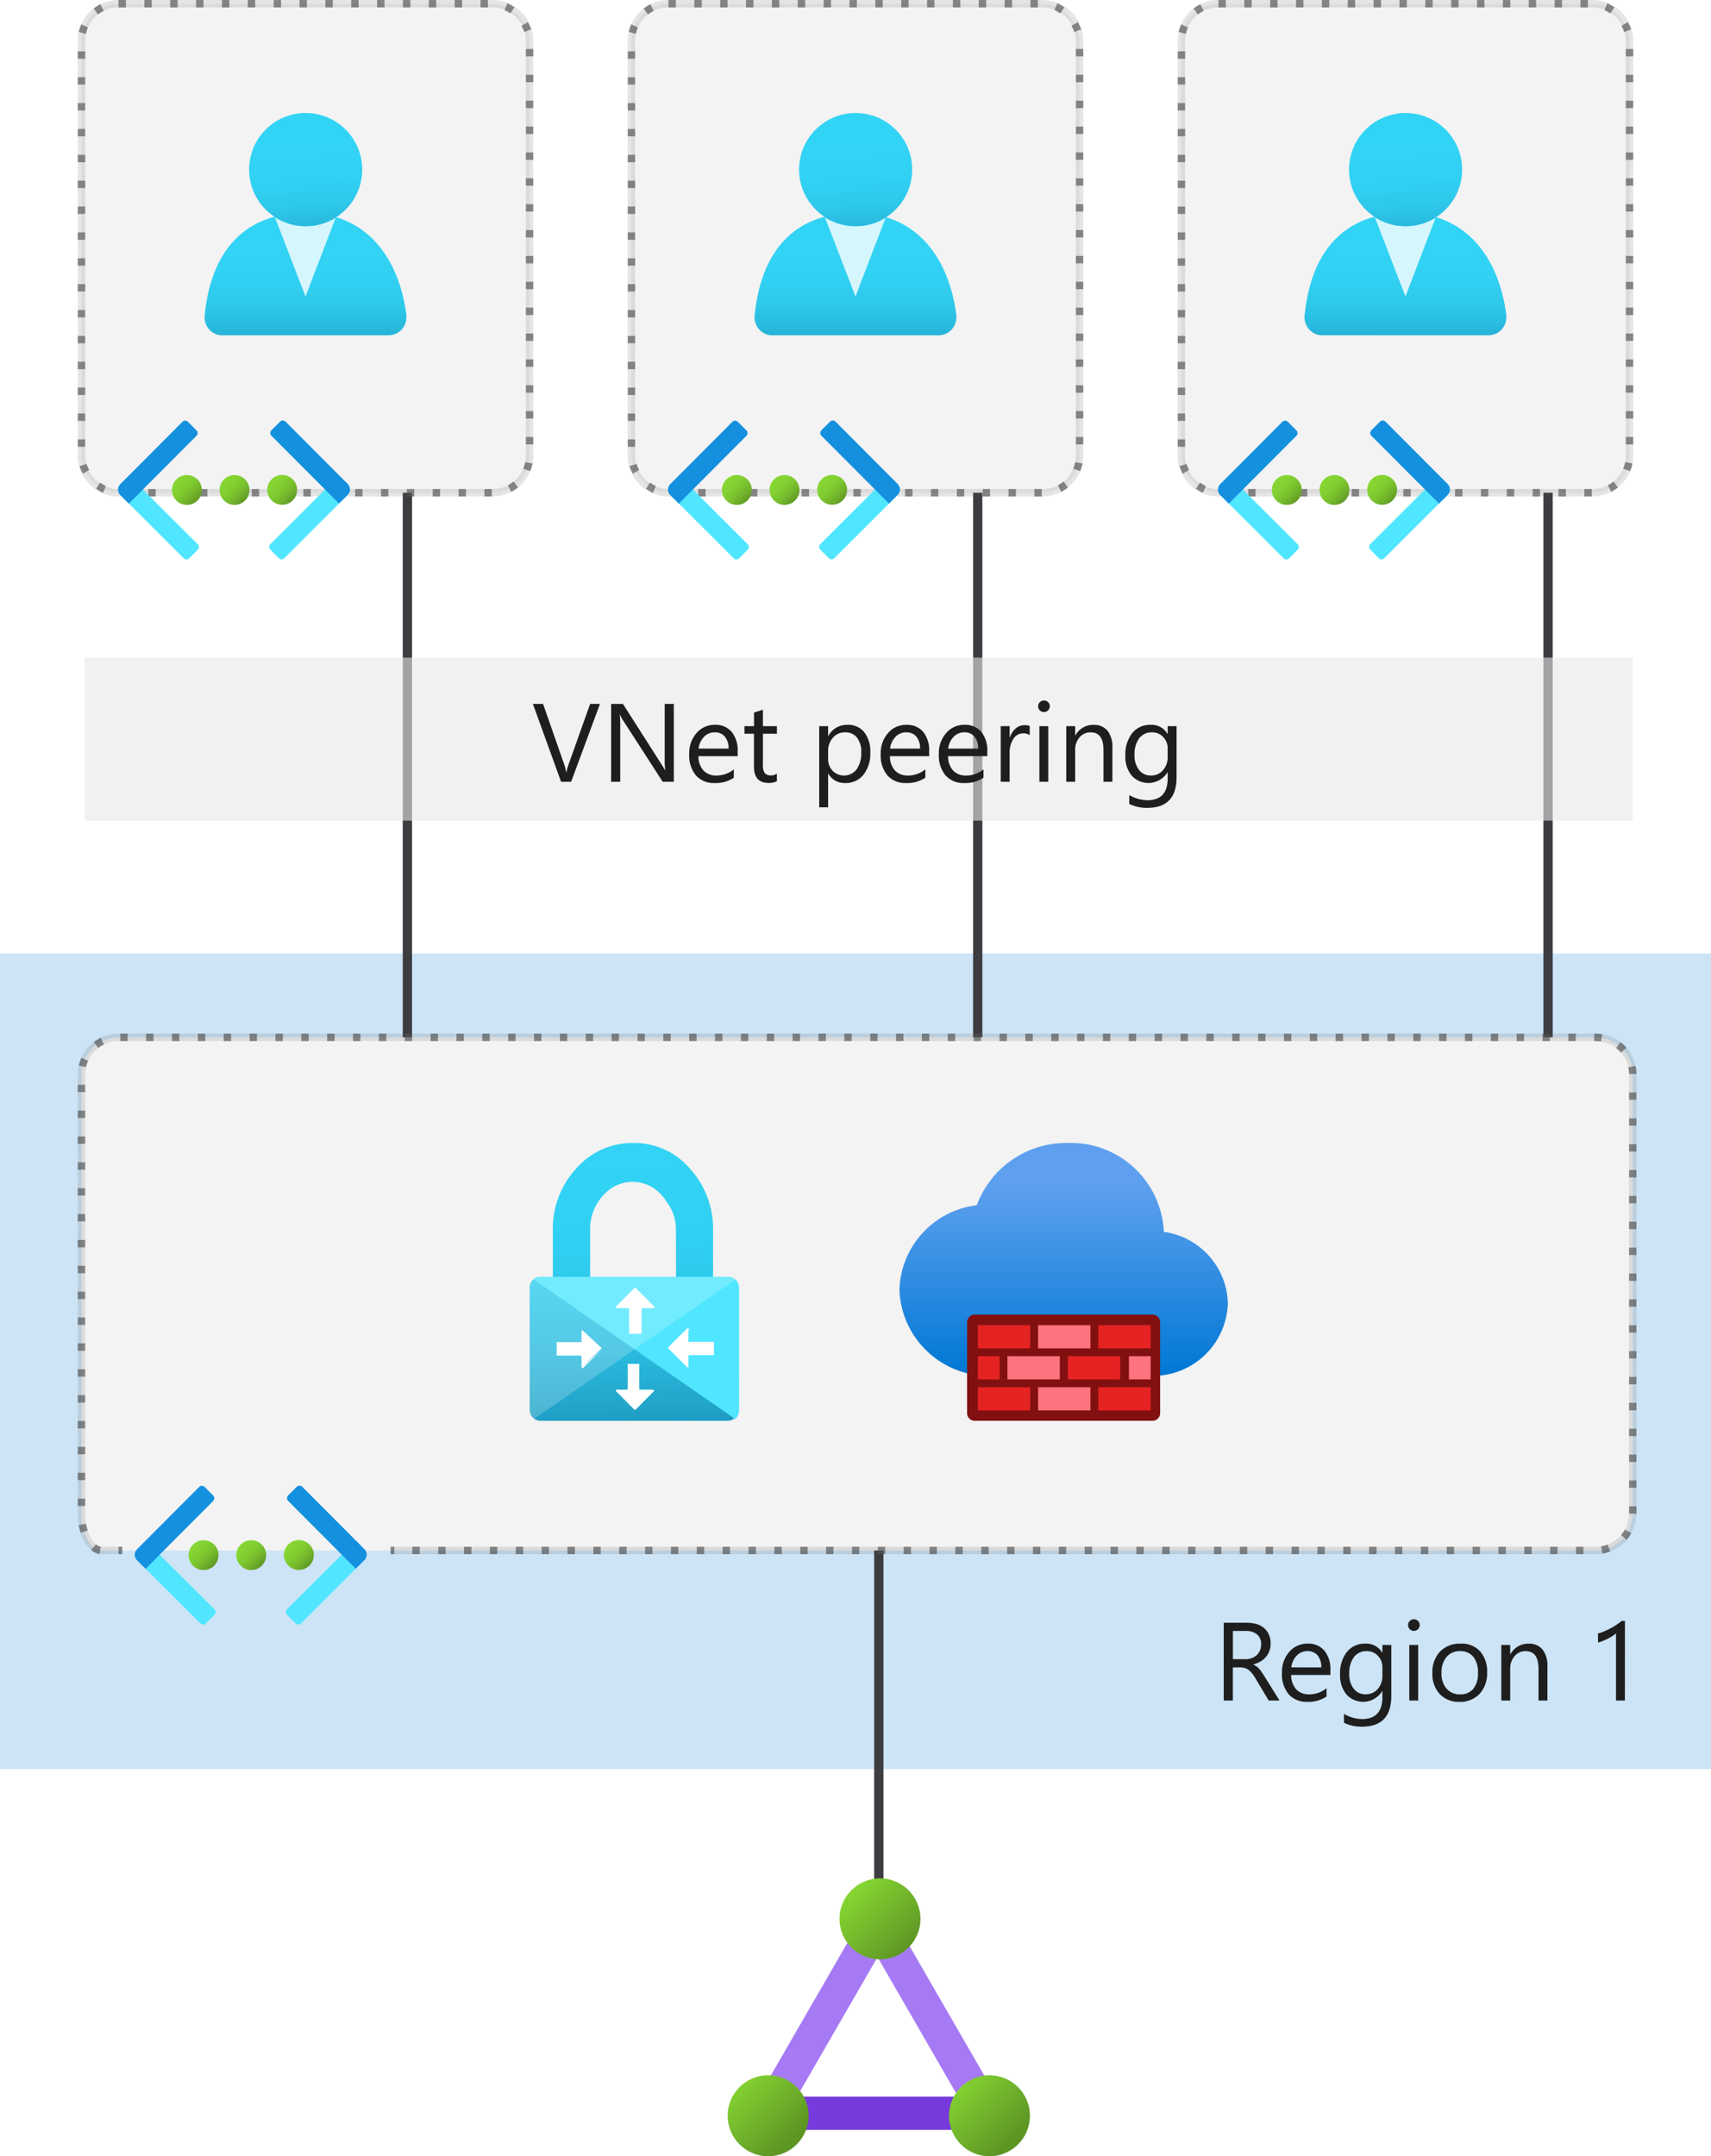 <svg xmlns="http://www.w3.org/2000/svg" xmlns:xlink="http://www.w3.org/1999/xlink" viewBox="0 0 184.8 232.8">
  <defs>
    <linearGradient id="linear-gradient" x1="28.572" y1="181.238" x2="30.853" y2="178.956" gradientTransform="matrix(1, -0.001, -0.001, -1, 2.826, 348.032)" gradientUnits="userSpaceOnUse">
      <stop offset="0" stop-color="#86d633"/>
      <stop offset="0.24" stop-color="#83d232"/>
      <stop offset="0.5" stop-color="#7cc52f"/>
      <stop offset="0.76" stop-color="#6fb02a"/>
      <stop offset="1" stop-color="#5e9624"/>
    </linearGradient>
    <linearGradient id="linear-gradient-2" x1="23.425" y1="181.238" x2="25.693" y2="178.957" xlink:href="#linear-gradient"/>
    <linearGradient id="linear-gradient-3" x1="18.283" y1="181.242" x2="20.55" y2="178.961" xlink:href="#linear-gradient"/>
    <linearGradient id="linear-gradient-4" x1="86.329" y1="296.158" x2="88.611" y2="293.876" xlink:href="#linear-gradient"/>
    <linearGradient id="linear-gradient-5" x1="81.183" y1="296.158" x2="83.45" y2="293.877" xlink:href="#linear-gradient"/>
    <linearGradient id="linear-gradient-6" x1="76.04" y1="296.161" x2="78.307" y2="293.88" xlink:href="#linear-gradient"/>
    <linearGradient id="linear-gradient-7" x1="92.4" y1="327.427" x2="92.4" y2="309.333" gradientTransform="matrix(1, 0, 0, -1, 0, 348.8)" gradientUnits="userSpaceOnUse">
      <stop offset="0.22" stop-color="#32d4f5"/>
      <stop offset="0.47" stop-color="#31d1f3"/>
      <stop offset="0.63" stop-color="#2ec9eb"/>
      <stop offset="0.77" stop-color="#29bade"/>
      <stop offset="0.89" stop-color="#22a5cb"/>
      <stop offset="1" stop-color="#198ab3"/>
    </linearGradient>
    <linearGradient id="linear-gradient-8" x1="91.88" y1="337.133" x2="93.2" y2="320.707" xlink:href="#linear-gradient-7"/>
    <linearGradient id="linear-gradient-9" x1="145.729" y1="296.075" x2="148.011" y2="293.793" xlink:href="#linear-gradient"/>
    <linearGradient id="linear-gradient-10" x1="140.583" y1="296.075" x2="142.85" y2="293.794" xlink:href="#linear-gradient"/>
    <linearGradient id="linear-gradient-11" x1="135.44" y1="296.078" x2="137.707" y2="293.797" xlink:href="#linear-gradient"/>
    <linearGradient id="linear-gradient-12" x1="151.8" y1="327.427" x2="151.8" y2="309.333" xlink:href="#linear-gradient-7"/>
    <linearGradient id="linear-gradient-13" x1="151.28" y1="337.133" x2="152.6" y2="320.707" xlink:href="#linear-gradient-7"/>
    <linearGradient id="linear-gradient-14" x1="26.929" y1="296.241" x2="29.211" y2="293.959" xlink:href="#linear-gradient"/>
    <linearGradient id="linear-gradient-15" x1="21.783" y1="296.241" x2="24.05" y2="293.96" xlink:href="#linear-gradient"/>
    <linearGradient id="linear-gradient-16" x1="16.64" y1="296.244" x2="18.907" y2="293.963" xlink:href="#linear-gradient"/>
    <linearGradient id="linear-gradient-17" x1="33" y1="327.427" x2="33" y2="309.333" xlink:href="#linear-gradient-7"/>
    <linearGradient id="linear-gradient-18" x1="32.48" y1="337.133" x2="33.8" y2="320.707" xlink:href="#linear-gradient-7"/>
    <linearGradient id="linear-gradient-19" x1="114.879" y1="200.24" x2="114.879" y2="225.4" gradientTransform="matrix(1, 0, 0, -1, 0, 348.8)" gradientUnits="userSpaceOnUse">
      <stop offset="0" stop-color="#0078d4"/>
      <stop offset="0.82" stop-color="#5ea0ef"/>
    </linearGradient>
    <linearGradient id="linear-gradient-20" x1="67.831" y1="238.389" x2="68.712" y2="191.981" xlink:href="#linear-gradient-7"/>
    <linearGradient id="linear-gradient-21" x1="89.322" y1="142.853" x2="95.504" y2="136.671" gradientTransform="matrix(1, -0.001, -0.001, -1, 2.826, 347.062)" gradientUnits="userSpaceOnUse">
      <stop offset="0" stop-color="#86d633"/>
      <stop offset="1" stop-color="#5e9624"/>
    </linearGradient>
    <linearGradient id="linear-gradient-22" x1="103.189" y1="124.063" x2="109.362" y2="117.872" gradientTransform="matrix(1, 0, 0, -1, 0, 348.8)" xlink:href="#linear-gradient-21"/>
    <linearGradient id="linear-gradient-23" x1="79.264" y1="124.071" x2="85.431" y2="117.904" gradientTransform="matrix(1, 0, 0, -1, 0, 348.8)" xlink:href="#linear-gradient-21"/>
  </defs>
  <g id="Shapes">
    <rect width="184.8" height="232.8" fill="#fff"/>
    <g>
      <rect y="102.945" width="184.8" height="88.055" fill="#fff"/>
      <rect y="102.945" width="184.8" height="88.055" fill="#0078d4" opacity="0.2"/>
    </g>
    <line x1="44" y1="112" x2="44" y2="26.8" fill="none" stroke="#3c3c41"/>
    <line x1="105.6" y1="112" x2="105.6" y2="50.2" fill="none" stroke="#3c3c41"/>
    <line x1="94.917" y1="206.4" x2="94.917" y2="149.6" fill="none" stroke="#3c3c41"/>
    <line x1="167.2" y1="112" x2="167.2" y2="50.2" fill="none" stroke="#3c3c41"/>
    <g>
      <g>
        <path d="M13.2,167.4H11c-1.21,0-2.2-1.8-2.2-4V116a4.012,4.012,0,0,1,4-4H172.35a4.012,4.012,0,0,1,4,4v47.4a4.012,4.012,0,0,1-4,4H42.19" fill="#fff"/>
        <path d="M13.2,167.4H11c-1.21,0-2.2-1.8-2.2-4V116a4.012,4.012,0,0,1,4-4H172.35a4.012,4.012,0,0,1,4,4v47.4a4.012,4.012,0,0,1-4,4H42.19" fill="#505050" opacity="0.07"/>
        <g opacity="0.65">
          <path d="M13.2,167.4h-.4" fill="none" stroke="#505050" stroke-width="0.8"/>
          <path d="M10.813,167.386c-1.124-.175-2.013-1.9-2.013-3.986V116a4.012,4.012,0,0,1,4-4H172.35a4.012,4.012,0,0,1,4,4v47.4a4.012,4.012,0,0,1-4,4H43.6" fill="none" stroke="#505050" stroke-width="0.8" stroke-dasharray="0.798 1.995"/>
          <line x1="42.59" y1="167.4" x2="42.19" y2="167.4" fill="none" stroke="#505050" stroke-width="0.8"/>
        </g>
      </g>
      <path d="M172.35,167.8H42.19V167H172.35a3.6,3.6,0,0,0,3.6-3.6V116a3.6,3.6,0,0,0-3.6-3.6H12.8A3.6,3.6,0,0,0,9.2,116v47.4c0,2.122.948,3.6,1.8,3.6h2.2v.8H11c-1.458,0-2.6-1.933-2.6-4.4V116a4.405,4.405,0,0,1,4.4-4.4H172.35a4.406,4.406,0,0,1,4.4,4.4v47.4A4.406,4.406,0,0,1,172.35,167.8Z" fill="#505050" opacity="0.15"/>
    </g>
    <g>
      <circle cx="32.281" cy="167.887" r="1.613" fill="url(#linear-gradient)"/>
      <circle cx="27.135" cy="167.901" r="1.613" fill="url(#linear-gradient-2)"/>
      <circle cx="21.989" cy="167.901" r="1.613" fill="url(#linear-gradient-3)"/>
      <path d="M23.16,174.352l-.923.925a.416.416,0,0,1-.59,0h0l-6.836-6.816a.834.834,0,0,1,0-1.18h0l.923-.926h0l7.426,7.405a.418.418,0,0,1,0,.591Z" fill="#50e6ff"/>
      <path d="M22.1,160.541l.926.923a.418.418,0,0,1,0,.59l-7.3,7.318h0l-.925-.923a.834.834,0,0,1,0-1.181h0l6.708-6.726A.416.416,0,0,1,22.1,160.541Z" fill="#1490df"/>
      <path d="M38.425,166.343l.923.926a.834.834,0,0,1,0,1.18h0l-6.835,6.817a.418.418,0,0,1-.59,0h0L31,174.339a.417.417,0,0,1,0-.59h0l7.427-7.406Z" fill="#50e6ff"/>
      <path d="M39.345,168.439l-.926.924h0l-7.3-7.318a.416.416,0,0,1,0-.59h0l.935-.933a.416.416,0,0,1,.59,0h0l6.708,6.726a.835.835,0,0,1,0,1.181h0Z" fill="#1490df"/>
    </g>
    <g>
      <g>
        <g>
          <rect x="68.2" y="0.4" width="48.4" height="52.8" rx="4" fill="#fff"/>
          <rect x="68.2" y="0.4" width="48.4" height="52.8" rx="4" fill="#505050" opacity="0.07"/>
          <rect x="68.2" y="0.4" width="48.4" height="52.8" rx="4" opacity="0.65" stroke="#505050" stroke-width="0.8" stroke-dasharray="0.798 1.995" fill="none"/>
        </g>
        <path d="M112.6,53.6H72.2a4.405,4.405,0,0,1-4.4-4.4V4.4A4.405,4.405,0,0,1,72.2,0h40.4A4.406,4.406,0,0,1,117,4.4V49.2A4.406,4.406,0,0,1,112.6,53.6ZM72.2.8a3.6,3.6,0,0,0-3.6,3.6V49.2a3.6,3.6,0,0,0,3.6,3.6h40.4a3.6,3.6,0,0,0,3.6-3.6V4.4A3.6,3.6,0,0,0,112.6.8Z" fill="#505050" opacity="0.15"/>
      </g>
      <g>
        <circle cx="89.878" cy="52.887" r="1.613" fill="url(#linear-gradient-4)"/>
        <circle cx="84.732" cy="52.901" r="1.613" fill="url(#linear-gradient-5)"/>
        <circle cx="79.586" cy="52.901" r="1.613" fill="url(#linear-gradient-6)"/>
        <path d="M80.757,59.352l-.923.925a.417.417,0,0,1-.591,0h0l-6.835-6.816a.834.834,0,0,1,0-1.18h0l.923-.926h0l7.426,7.405a.418.418,0,0,1,0,.591Z" fill="#50e6ff"/>
        <path d="M79.694,45.541l.926.923a.418.418,0,0,1,0,.59l-7.3,7.318h0l-.926-.923a.835.835,0,0,1,0-1.181h0L79.1,45.542A.416.416,0,0,1,79.694,45.541Z" fill="#1490df"/>
        <path d="M96.021,51.343l.924.926a.835.835,0,0,1,0,1.18h0l-6.835,6.817a.418.418,0,0,1-.59,0h0l-.924-.926a.418.418,0,0,1,0-.59h0l7.426-7.406Z" fill="#50e6ff"/>
        <path d="M96.942,53.439l-.926.924h0l-7.3-7.318a.417.417,0,0,1,0-.59h0l.936-.933a.416.416,0,0,1,.59,0h0l6.708,6.726a.835.835,0,0,1,0,1.181h0Z" fill="#1490df"/>
      </g>
      <g>
        <path d="M101.361,36.2a1.934,1.934,0,0,0,1.933-1.933h0a.619.619,0,0,0,0-.227c-.773-6.093-4.227-11.053-10.893-11.053s-10.214,4.2-10.894,11.066A1.948,1.948,0,0,0,83.233,36.2l.021,0Z" fill="url(#linear-gradient-7)"/>
        <path d="M92.4,24.427a6.117,6.117,0,0,1-3.307-.974l3.307,8.56,3.253-8.506A6.045,6.045,0,0,1,92.4,24.427Z" fill="#fff" opacity="0.8" style="isolation: isolate"/>
        <circle cx="92.414" cy="18.307" r="6.107" fill="url(#linear-gradient-8)"/>
      </g>
    </g>
    <g>
      <g>
        <g>
          <rect x="127.6" y="0.4" width="48.4" height="52.8" rx="4" fill="#fff"/>
          <rect x="127.6" y="0.4" width="48.4" height="52.8" rx="4" fill="#505050" opacity="0.07"/>
          <rect x="127.6" y="0.4" width="48.4" height="52.8" rx="4" opacity="0.65" stroke="#505050" stroke-width="0.8" stroke-dasharray="0.798 1.995" fill="none"/>
        </g>
        <path d="M172,53.6H131.6a4.406,4.406,0,0,1-4.4-4.4V4.4A4.406,4.406,0,0,1,131.6,0H172a4.405,4.405,0,0,1,4.4,4.4V49.2A4.405,4.405,0,0,1,172,53.6ZM131.6.8A3.6,3.6,0,0,0,128,4.4V49.2a3.6,3.6,0,0,0,3.6,3.6H172a3.6,3.6,0,0,0,3.6-3.6V4.4A3.6,3.6,0,0,0,172,.8Z" fill="#505050" opacity="0.15"/>
      </g>
      <g>
        <circle cx="149.278" cy="52.887" r="1.613" fill="url(#linear-gradient-9)"/>
        <circle cx="144.132" cy="52.901" r="1.613" fill="url(#linear-gradient-10)"/>
        <circle cx="138.986" cy="52.901" r="1.613" fill="url(#linear-gradient-11)"/>
        <path d="M140.157,59.352l-.923.925a.417.417,0,0,1-.591,0h0l-6.835-6.816a.834.834,0,0,1,0-1.18h0l.923-.926h0l7.426,7.405a.418.418,0,0,1,0,.591Z" fill="#50e6ff"/>
        <path d="M139.094,45.541l.926.923a.418.418,0,0,1,0,.59l-7.3,7.318h0l-.926-.923a.835.835,0,0,1,0-1.181h0l6.708-6.726A.416.416,0,0,1,139.094,45.541Z" fill="#1490df"/>
        <path d="M155.421,51.343l.924.926a.835.835,0,0,1,0,1.18h0l-6.835,6.817a.418.418,0,0,1-.59,0h0l-.924-.926a.418.418,0,0,1,0-.59h0l7.426-7.406Z" fill="#50e6ff"/>
        <path d="M156.342,53.439l-.926.924h0l-7.3-7.318a.417.417,0,0,1,0-.59h0l.936-.933a.416.416,0,0,1,.59,0h0l6.708,6.726a.835.835,0,0,1,0,1.181h0Z" fill="#1490df"/>
      </g>
      <g>
        <path d="M160.761,36.2a1.934,1.934,0,0,0,1.933-1.933h0a.619.619,0,0,0,0-.227c-.773-6.093-4.227-11.053-10.893-11.053s-10.214,4.2-10.894,11.066a1.948,1.948,0,0,0,1.726,2.145l.021,0Z" fill="url(#linear-gradient-12)"/>
        <path d="M151.8,24.427a6.117,6.117,0,0,1-3.307-.974l3.307,8.56,3.253-8.506A6.045,6.045,0,0,1,151.8,24.427Z" fill="#fff" opacity="0.8" style="isolation: isolate"/>
        <circle cx="151.814" cy="18.307" r="6.107" fill="url(#linear-gradient-13)"/>
      </g>
    </g>
    <g>
      <g>
        <g>
          <rect x="8.8" y="0.4" width="48.4" height="52.8" rx="4" fill="#fff"/>
          <rect x="8.8" y="0.4" width="48.4" height="52.8" rx="4" fill="#505050" opacity="0.07"/>
          <rect x="8.8" y="0.4" width="48.4" height="52.8" rx="4" opacity="0.65" stroke="#505050" stroke-width="0.8" stroke-dasharray="0.798 1.995" fill="none"/>
        </g>
        <path d="M53.2,53.6H12.8a4.405,4.405,0,0,1-4.4-4.4V4.4A4.405,4.405,0,0,1,12.8,0H53.2a4.406,4.406,0,0,1,4.4,4.4V49.2A4.406,4.406,0,0,1,53.2,53.6ZM12.8.8A3.6,3.6,0,0,0,9.2,4.4V49.2a3.6,3.6,0,0,0,3.6,3.6H53.2a3.6,3.6,0,0,0,3.6-3.6V4.4A3.6,3.6,0,0,0,53.2.8Z" fill="#505050" opacity="0.15"/>
      </g>
      <g>
        <circle cx="30.478" cy="52.887" r="1.613" fill="url(#linear-gradient-14)"/>
        <circle cx="25.332" cy="52.901" r="1.613" fill="url(#linear-gradient-15)"/>
        <circle cx="20.186" cy="52.901" r="1.613" fill="url(#linear-gradient-16)"/>
        <path d="M21.357,59.352l-.923.925a.417.417,0,0,1-.591,0h0l-6.835-6.816a.834.834,0,0,1,0-1.18h0l.923-.926h0l7.426,7.405a.418.418,0,0,1,0,.591Z" fill="#50e6ff"/>
        <path d="M20.294,45.541l.926.923a.418.418,0,0,1,0,.59l-7.3,7.318h0L13,53.449a.835.835,0,0,1,0-1.181h0L19.7,45.542A.416.416,0,0,1,20.294,45.541Z" fill="#1490df"/>
        <path d="M36.621,51.343l.924.926a.835.835,0,0,1,0,1.18h0l-6.835,6.817a.418.418,0,0,1-.59,0h0l-.924-.926a.418.418,0,0,1,0-.59h0l7.426-7.406Z" fill="#50e6ff"/>
        <path d="M37.542,53.439l-.926.924h0l-7.3-7.318a.417.417,0,0,1,0-.59h0l.936-.933a.416.416,0,0,1,.59,0h0l6.708,6.726a.835.835,0,0,1,0,1.181h0Z" fill="#1490df"/>
      </g>
      <g>
        <path d="M41.961,36.2a1.934,1.934,0,0,0,1.933-1.933h0a.619.619,0,0,0,0-.227C43.121,27.947,39.667,22.987,33,22.987s-10.214,4.2-10.894,11.066A1.948,1.948,0,0,0,23.833,36.2l.021,0Z" fill="url(#linear-gradient-17)"/>
        <path d="M33,24.427a6.117,6.117,0,0,1-3.307-.974L33,32.013l3.253-8.506A6.045,6.045,0,0,1,33,24.427Z" fill="#fff" opacity="0.8" style="isolation: isolate"/>
        <circle cx="33.014" cy="18.307" r="6.107" fill="url(#linear-gradient-18)"/>
      </g>
    </g>
    <g>
      <g>
        <path d="M132.616,140.669A8,8,0,0,0,125.7,133a10.051,10.051,0,0,0-10.347-9.6,10.306,10.306,0,0,0-9.853,6.72,9.5,9.5,0,0,0-8.357,9.145,9.658,9.658,0,0,0,9.992,9.282h17.048a2.845,2.845,0,0,0,.433,0A8.081,8.081,0,0,0,132.616,140.669Z" fill="url(#linear-gradient-19)"/>
        <path d="M125.3,142.738a.828.828,0,0,0-.828-.808H105.281a.828.828,0,0,0-.828.808v9.854a.828.828,0,0,0,.828.808h19.195a.828.828,0,0,0,.828-.808Z" fill="#821010"/>
        <rect x="105.616" y="143.073" width="5.656" height="2.503" fill="#e62323"/>
        <rect x="112.119" y="143.073" width="5.656" height="2.503" fill="#ff7381"/>
        <rect x="118.623" y="143.073" width="5.656" height="2.503" fill="#e62323"/>
        <rect x="105.616" y="146.423" width="2.345" height="2.503" fill="#e62323"/>
        <rect x="121.934" y="146.423" width="2.345" height="2.503" fill="#ff7381"/>
        <rect x="108.809" y="146.423" width="5.656" height="2.503" fill="#ff7381"/>
        <rect x="115.332" y="146.423" width="5.656" height="2.503" fill="#e62323"/>
        <rect x="105.616" y="149.774" width="5.656" height="2.503" fill="#e62323"/>
        <rect x="112.119" y="149.774" width="5.656" height="2.503" fill="#ff7381"/>
        <rect x="118.623" y="149.774" width="5.656" height="2.503" fill="#e62323"/>
      </g>
      <g>
        <path d="M78.617,137.854h-1.6v-5.129a9.641,9.641,0,0,0-2.485-6.539,7.929,7.929,0,0,0-6.152-2.785,8.056,8.056,0,0,0-6.169,2.785,9.537,9.537,0,0,0-2.5,6.539v5.129H58.365A1.164,1.164,0,0,0,57.219,139v13.254a1.164,1.164,0,0,0,1.146,1.146H78.617a1.2,1.2,0,0,0,1.163-1.146V139A1.162,1.162,0,0,0,78.617,137.854Zm-5.605,0H63.741v-5.288a5.289,5.289,0,0,1,1.427-3.525,4.229,4.229,0,0,1,3.155-1.445,4.159,4.159,0,0,1,3.138,1.445,4.274,4.274,0,0,1,.546.723h0a4.881,4.881,0,0,1,1,2.855Z" fill="url(#linear-gradient-20)"/>
        <path d="M78.67,137.854H58.4a1.184,1.184,0,0,0-.758.282l21.768,15.07a1.183,1.183,0,0,0,.406-.881V139.017A1.164,1.164,0,0,0,78.67,137.854Z" fill="#50e6ff"/>
        <path d="M58.418,137.854H78.687a1.185,1.185,0,0,1,.741.282l-21.751,15.07a1.15,1.15,0,0,1-.423-.881V139.017A1.181,1.181,0,0,1,58.418,137.854Z" fill="#fff" opacity="0.2" style="isolation: isolate"/>
        <path d="M66.526,141.062l1.991-1.992a.125.125,0,0,1,.159,0l1.974,1.992a.106.106,0,0,1,.03.147.118.118,0,0,1-.03.029H69.4a.106.106,0,0,0-.106.106h0v2.661h-1.34v-2.661a.106.106,0,0,0-.105-.106H66.6a.1.1,0,0,1-.1-.113A.1.1,0,0,1,66.526,141.062Zm4.106,9.13-1.974,1.992a.124.124,0,0,1-.158,0l-1.974-1.992v-.159h1.163a.106.106,0,0,0,.106-.1h0v-2.574a.1.1,0,0,1,0-.105h1.251a.1.1,0,0,1,0,.105v2.574a.105.105,0,0,0,.106.1h1.163C70.65,150.033,70.7,150.139,70.632,150.192Zm-7.825-2.573v-1.164a.106.106,0,0,0-.106-.105H60.127a.111.111,0,0,1,0-.106V145.01a.111.111,0,0,1,0-.106H62.7a.106.106,0,0,0,.106,0v-1.216a.1.1,0,0,1,.146-.029.092.092,0,0,1,.03.029l2.009,1.869m0,.141-2.009,1.991a.106.106,0,0,1-.15-.008.1.1,0,0,1-.026-.062Zm9.36-2.01v1.181a.1.1,0,0,0,.1,0h2.574a.106.106,0,0,1,.088.106v1.234a.1.1,0,0,1-.088.1H74.457a.106.106,0,0,0-.1.106h0v1.163a.106.106,0,0,1-.177,0l-1.991-1.991a.106.106,0,0,1,0-.141l1.991-1.992a.145.145,0,1,1,.177.229Z" fill="#fff"/>
      </g>
    </g>
    <g>
      <rect x="80.375" y="215.94" width="17.231" height="3.591" transform="translate(-144.069 185.936) rotate(-60)" fill="#a67af4"/>
      <rect x="98.936" y="209.399" width="3.591" height="17.231" transform="translate(-95.512 79.574) rotate(-30)" fill="#a67af4"/>
      <rect x="86.102" y="226.361" width="17.231" height="3.591" fill="#773adc"/>
      <circle cx="95.044" cy="207.171" r="4.371" fill="url(#linear-gradient-21)"/>
      <circle cx="106.87" cy="228.429" r="4.371" fill="url(#linear-gradient-22)"/>
      <circle cx="82.965" cy="228.429" r="4.371" fill="url(#linear-gradient-23)"/>
    </g>
    <g opacity="0.6">
      <rect x="9.15" y="71" width="167.2" height="17.6" fill="#fff"/>
      <rect x="9.15" y="71" width="167.2" height="17.6" fill="#505050" opacity="0.14"/>
    </g>
  </g>
  <g id="Text">
    <g>
      <path d="M64.8,76l-3.111,8.4H60.6L57.556,76h1.1l2.327,6.662a3.977,3.977,0,0,1,.169.744h.024a3.688,3.688,0,0,1,.193-.756L63.737,76Z" fill="#1e1e1e"/>
      <path d="M72.778,84.4H71.571l-4.324-6.7a2.794,2.794,0,0,1-.269-.528h-.036a8.524,8.524,0,0,1,.047,1.155V84.4h-.984V76h1.277l4.207,6.591c.176.274.289.461.34.563h.024a8.718,8.718,0,0,1-.059-1.236V76h.984Z" fill="#1e1e1e"/>
      <path d="M79.675,81.64H75.438a2.245,2.245,0,0,0,.54,1.547,1.858,1.858,0,0,0,1.418.545,2.952,2.952,0,0,0,1.863-.668v.9a3.484,3.484,0,0,1-2.092.575,2.535,2.535,0,0,1-2-.818,3.347,3.347,0,0,1-.727-2.3,3.283,3.283,0,0,1,.794-2.282,2.547,2.547,0,0,1,1.972-.882,2.254,2.254,0,0,1,1.822.762,3.175,3.175,0,0,1,.645,2.115Zm-.985-.814a1.947,1.947,0,0,0-.4-1.295,1.367,1.367,0,0,0-1.1-.463,1.553,1.553,0,0,0-1.154.486,2.21,2.21,0,0,0-.586,1.272Z" fill="#1e1e1e"/>
      <path d="M83.911,84.341a1.849,1.849,0,0,1-.9.188q-1.576,0-1.577-1.758V79.22H80.407V78.4h1.031V76.935l.961-.31V78.4h1.512v.82H82.4V82.6a1.408,1.408,0,0,0,.2.862.822.822,0,0,0,.68.257,1.01,1.01,0,0,0,.627-.2Z" fill="#1e1e1e"/>
      <path d="M89.466,83.533h-.024V87.16h-.961V78.4h.961v1.055h.024a2.272,2.272,0,0,1,2.074-1.2,2.2,2.2,0,0,1,1.811.806A3.34,3.34,0,0,1,94,81.224a3.719,3.719,0,0,1-.732,2.411,2.44,2.44,0,0,1-2,.906A2.007,2.007,0,0,1,89.466,83.533Zm-.024-2.42v.838a1.783,1.783,0,0,0,.484,1.262,1.723,1.723,0,0,0,2.595-.149,3.056,3.056,0,0,0,.5-1.857,2.425,2.425,0,0,0-.463-1.571,1.533,1.533,0,0,0-1.254-.568,1.7,1.7,0,0,0-1.348.583A2.141,2.141,0,0,0,89.442,81.113Z" fill="#1e1e1e"/>
      <path d="M100.358,81.64H96.122a2.245,2.245,0,0,0,.539,1.547,1.861,1.861,0,0,0,1.418.545,2.948,2.948,0,0,0,1.863-.668v.9a3.478,3.478,0,0,1-2.091.575,2.535,2.535,0,0,1-2-.818,3.342,3.342,0,0,1-.727-2.3,3.283,3.283,0,0,1,.794-2.282,2.544,2.544,0,0,1,1.972-.882,2.255,2.255,0,0,1,1.822.762,3.174,3.174,0,0,1,.644,2.115Zm-.984-.814a1.958,1.958,0,0,0-.4-1.295,1.367,1.367,0,0,0-1.1-.463,1.552,1.552,0,0,0-1.154.486,2.2,2.2,0,0,0-.586,1.272Z" fill="#1e1e1e"/>
      <path d="M106.634,81.64H102.4a2.245,2.245,0,0,0,.54,1.547,1.857,1.857,0,0,0,1.417.545,2.953,2.953,0,0,0,1.864-.668v.9a3.484,3.484,0,0,1-2.092.575,2.535,2.535,0,0,1-2-.818,3.347,3.347,0,0,1-.727-2.3,3.283,3.283,0,0,1,.794-2.282,2.547,2.547,0,0,1,1.972-.882,2.254,2.254,0,0,1,1.822.762,3.175,3.175,0,0,1,.645,2.115Zm-.985-.814a1.947,1.947,0,0,0-.4-1.295,1.367,1.367,0,0,0-1.1-.463,1.553,1.553,0,0,0-1.154.486,2.21,2.21,0,0,0-.586,1.272Z" fill="#1e1e1e"/>
      <path d="M111.216,79.373a1.175,1.175,0,0,0-.727-.194,1.227,1.227,0,0,0-1.028.58,2.685,2.685,0,0,0-.413,1.582V84.4h-.961v-6h.961v1.236h.023a2.1,2.1,0,0,1,.627-.987,1.431,1.431,0,0,1,.944-.354,1.562,1.562,0,0,1,.574.082Z" fill="#1e1e1e"/>
      <path d="M112.751,76.877a.608.608,0,0,1-.439-.176.591.591,0,0,1-.182-.446.615.615,0,0,1,.621-.626.619.619,0,0,1,.448.178.625.625,0,0,1,0,.888A.615.615,0,0,1,112.751,76.877Zm.469,7.523h-.961v-6h.961Z" fill="#1e1e1e"/>
      <path d="M120.146,84.4h-.961V80.978q0-1.909-1.395-1.91a1.513,1.513,0,0,0-1.192.542,2.005,2.005,0,0,0-.472,1.368V84.4h-.961v-6h.961v1h.023a2.167,2.167,0,0,1,1.969-1.137,1.836,1.836,0,0,1,1.506.636,2.83,2.83,0,0,1,.522,1.837Z" fill="#1e1e1e"/>
      <path d="M127.077,83.92q0,3.3-3.164,3.3a4.236,4.236,0,0,1-1.945-.422v-.961a4,4,0,0,0,1.933.563q2.216,0,2.215-2.356v-.656h-.023a2.427,2.427,0,0,1-3.864.349,3.193,3.193,0,0,1-.683-2.148,3.735,3.735,0,0,1,.735-2.431,2.456,2.456,0,0,1,2.013-.9,1.957,1.957,0,0,1,1.8.973h.023V78.4h.961Zm-.961-2.233V80.8a1.717,1.717,0,0,0-.483-1.224,1.591,1.591,0,0,0-1.2-.51,1.671,1.671,0,0,0-1.395.647,2.893,2.893,0,0,0-.5,1.814,2.474,2.474,0,0,0,.484,1.6,1.56,1.56,0,0,0,1.28.6,1.671,1.671,0,0,0,1.315-.574A2.14,2.14,0,0,0,126.116,81.687Z" fill="#1e1e1e"/>
    </g>
    <g>
      <path d="M138.2,183.6h-1.172l-1.406-2.355a5.113,5.113,0,0,0-.375-.56,2.155,2.155,0,0,0-.372-.378,1.309,1.309,0,0,0-.41-.214,1.689,1.689,0,0,0-.5-.067h-.809V183.6h-.984v-8.4h2.508a3.561,3.561,0,0,1,1.016.138,2.27,2.27,0,0,1,.809.418,1.954,1.954,0,0,1,.536.7,2.317,2.317,0,0,1,.193.981,2.362,2.362,0,0,1-.132.806,2.065,2.065,0,0,1-.375.653,2.248,2.248,0,0,1-.585.489,2.989,2.989,0,0,1-.771.314v.023a1.773,1.773,0,0,1,.366.214,2.018,2.018,0,0,1,.3.284,3.751,3.751,0,0,1,.278.372q.138.208.308.484Zm-5.039-7.512v3.047H134.5a2.034,2.034,0,0,0,.683-.111,1.593,1.593,0,0,0,.542-.319,1.458,1.458,0,0,0,.357-.51,1.706,1.706,0,0,0,.129-.677,1.318,1.318,0,0,0-.436-1.052,1.875,1.875,0,0,0-1.263-.378Z" fill="#1e1e1e"/>
      <path d="M143.694,180.84h-4.236a2.245,2.245,0,0,0,.539,1.547,1.856,1.856,0,0,0,1.418.545,2.942,2.942,0,0,0,1.863-.668v.9a3.485,3.485,0,0,1-2.091.574,2.539,2.539,0,0,1-2-.818,3.344,3.344,0,0,1-.726-2.3,3.284,3.284,0,0,1,.794-2.283,2.547,2.547,0,0,1,1.972-.881,2.255,2.255,0,0,1,1.822.761,3.181,3.181,0,0,1,.644,2.116Zm-.984-.814a1.96,1.96,0,0,0-.4-1.3,1.367,1.367,0,0,0-1.1-.463,1.552,1.552,0,0,0-1.154.486,2.207,2.207,0,0,0-.586,1.272Z" fill="#1e1e1e"/>
      <path d="M150.269,183.12q0,3.3-3.165,3.3a4.252,4.252,0,0,1-1.945-.421v-.961a3.994,3.994,0,0,0,1.934.562q2.214,0,2.215-2.355v-.657h-.024a2.427,2.427,0,0,1-3.864.349,3.2,3.2,0,0,1-.683-2.147,3.73,3.73,0,0,1,.736-2.432,2.454,2.454,0,0,1,2.012-.9,1.955,1.955,0,0,1,1.8.972h.024V177.6h.961Zm-.961-2.233V180a1.719,1.719,0,0,0-.484-1.225,1.59,1.59,0,0,0-1.2-.51,1.667,1.667,0,0,0-1.394.648,2.887,2.887,0,0,0-.5,1.813,2.485,2.485,0,0,0,.483,1.6,1.562,1.562,0,0,0,1.28.6,1.673,1.673,0,0,0,1.316-.574A2.14,2.14,0,0,0,149.308,180.887Z" fill="#1e1e1e"/>
      <path d="M152.706,176.077a.608.608,0,0,1-.439-.176.594.594,0,0,1-.182-.445.615.615,0,0,1,.621-.627.619.619,0,0,1,.448.178.6.6,0,0,1,.185.449.593.593,0,0,1-.185.439A.615.615,0,0,1,152.706,176.077Zm.469,7.523h-.961v-6h.961Z" fill="#1e1e1e"/>
      <path d="M157.628,183.741a2.781,2.781,0,0,1-2.124-.841,3.117,3.117,0,0,1-.794-2.229,3.246,3.246,0,0,1,.826-2.362,2.972,2.972,0,0,1,2.233-.849,2.689,2.689,0,0,1,2.094.826,3.275,3.275,0,0,1,.753,2.291,3.225,3.225,0,0,1-.811,2.3A2.845,2.845,0,0,1,157.628,183.741Zm.07-5.473a1.829,1.829,0,0,0-1.465.63,2.589,2.589,0,0,0-.539,1.737,2.449,2.449,0,0,0,.545,1.682,1.854,1.854,0,0,0,1.459.615,1.758,1.758,0,0,0,1.433-.6,2.621,2.621,0,0,0,.5-1.717,2.662,2.662,0,0,0-.5-1.734A1.748,1.748,0,0,0,157.7,178.268Z" fill="#1e1e1e"/>
      <path d="M167.132,183.6h-.961v-3.422q0-1.909-1.395-1.91a1.513,1.513,0,0,0-1.192.542,2.012,2.012,0,0,0-.472,1.368V183.6h-.961v-6h.961v1h.024a2.164,2.164,0,0,1,1.968-1.136,1.833,1.833,0,0,1,1.506.635,2.83,2.83,0,0,1,.522,1.837Z" fill="#1e1e1e"/>
      <path d="M175.5,183.6h-.961v-7.26a2.142,2.142,0,0,1-.325.255,5.1,5.1,0,0,1-.481.284c-.177.094-.365.182-.562.264a4.122,4.122,0,0,1-.577.194v-.973a5.806,5.806,0,0,0,.671-.237q.354-.15.7-.334t.647-.387a5.139,5.139,0,0,0,.528-.4h.363Z" fill="#1e1e1e"/>
    </g>
  </g>
</svg>
